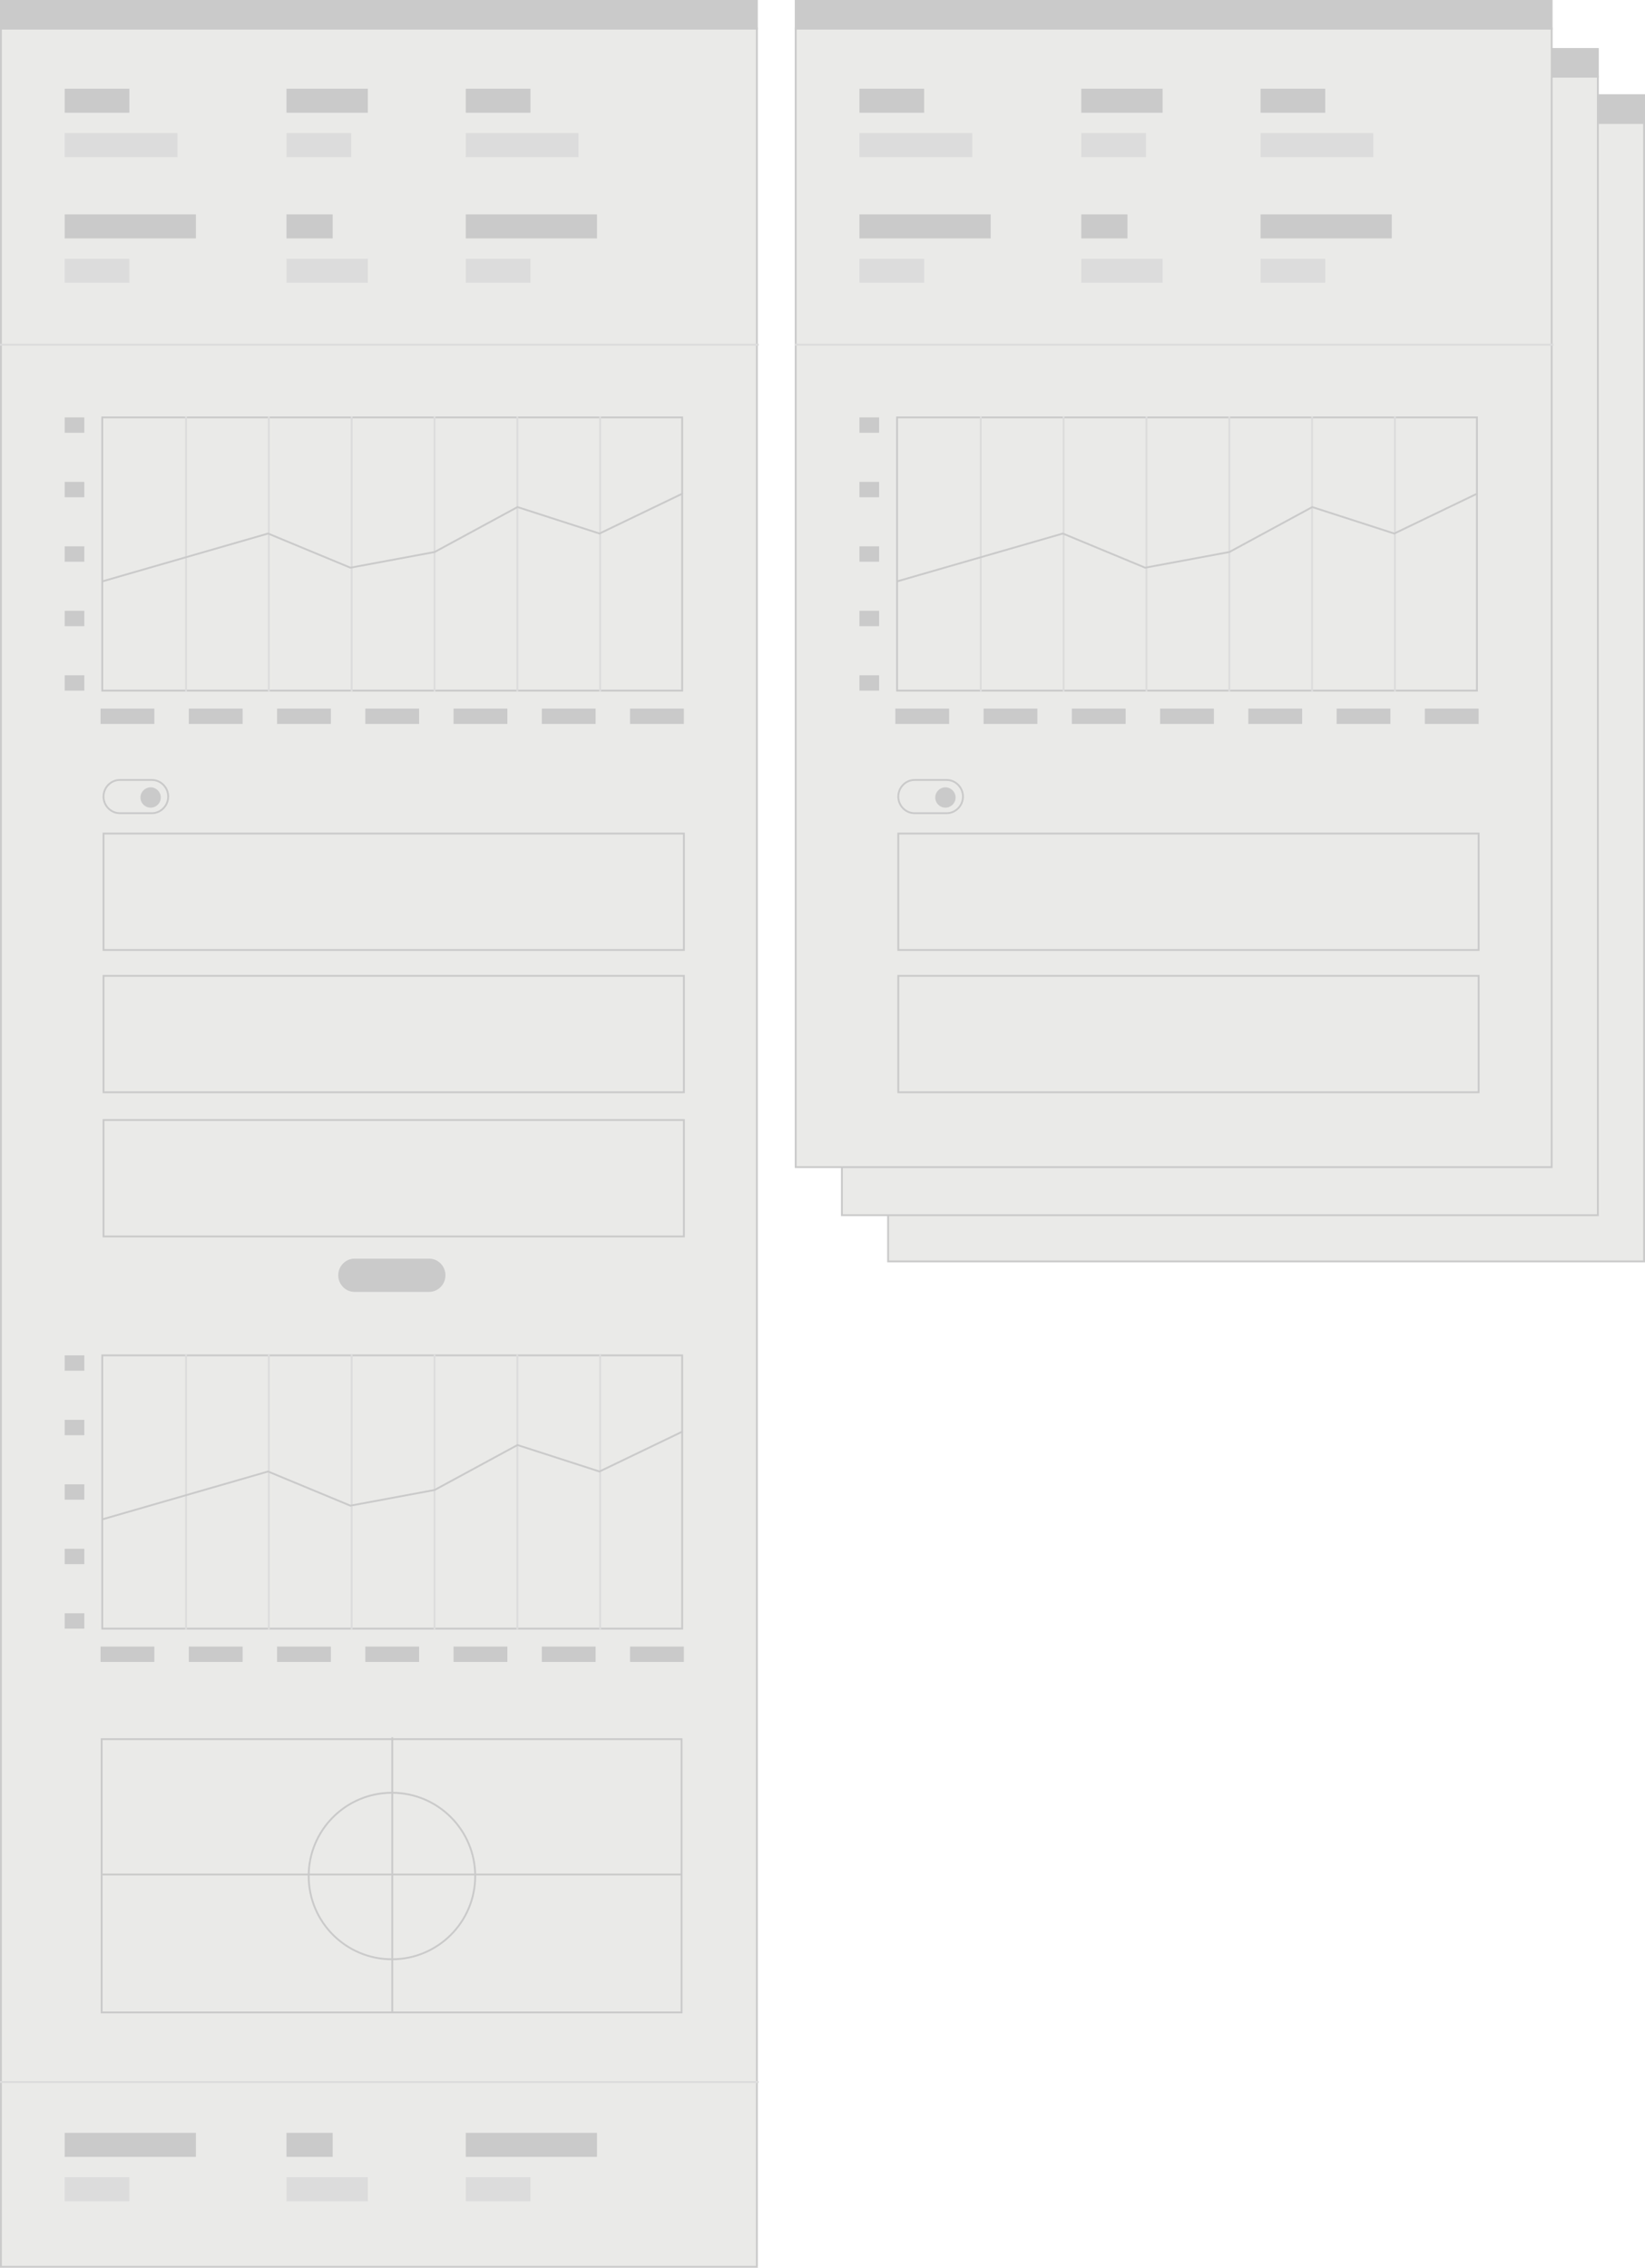 <?xml version="1.0" encoding="UTF-8"?>
<svg width="890px" height="1227px" viewBox="0 0 890 1227" version="1.1" xmlns="http://www.w3.org/2000/svg" xmlns:xlink="http://www.w3.org/1999/xlink">
    <!-- Generator: Sketch 53.2 (72643) - https://sketchapp.com -->
    <title>Group 6</title>
    <desc>Created with Sketch.</desc>
    <g id="Design" stroke="none" stroke-width="1" fill="none" fill-rule="evenodd">
        <g id="Factly" transform="translate(-306, -5611)">
            <g id="Group-6" transform="translate(306, 5611)">
                <g id="Group-10">
                    <rect id="Rectangle-4-Copy-3" stroke="#CACACA" fill="#EAEAE8" x="0.5" y="15.5" width="409" height="1211"></rect>
                    <polygon id="Fill-1" fill="#CACACA" points="35 61 70 61 70 48 35 48"></polygon>
                    <polygon id="Fill-1-Copy-2" fill="#CACACA" points="252 61 287 61 287 48 252 48"></polygon>
                    <polygon id="Fill-1-Copy" fill="#DCDCDC" points="35 153 70 153 70 140 35 140"></polygon>
                    <polygon id="Fill-1-Copy-3" fill="#DCDCDC" points="252 153 287 153 287 140 252 140"></polygon>
                    <polygon id="Fill-2" fill="#DCDCDC" points="35 85 96 85 96 72 35 72"></polygon>
                    <polygon id="Fill-2-Copy" fill="#DCDCDC" points="252 85 313 85 313 72 252 72"></polygon>
                    <polygon id="Fill-3" fill="#CACACA" points="35 129 106 129 106 116 35 116"></polygon>
                    <polygon id="Fill-3-Copy" fill="#CACACA" points="252 129 323 129 323 116 252 116"></polygon>
                    <g id="Group-8" transform="translate(35, 225)">
                        <polygon id="Fill-4" fill="#CACACA" points="19.407 166.709 48.517 166.709 48.517 158.392 19.407 158.392"></polygon>
                        <polygon id="Fill-5" fill="#CACACA" points="-4.61852778e-14 148.69 10.628 148.69 10.628 140.373 -4.61852778e-14 140.373"></polygon>
                        <polygon id="Fill-6" fill="#CACACA" points="-4.61852778e-14 113.807 10.628 113.807 10.628 105.491 -4.61852778e-14 105.491"></polygon>
                        <polygon id="Fill-7" fill="#CACACA" points="-4.61852778e-14 78.924 10.628 78.924 10.628 70.608 -4.61852778e-14 70.608"></polygon>
                        <polygon id="Fill-8" fill="#CACACA" points="-4.61852778e-14 44.041 10.628 44.041 10.628 35.725 -4.61852778e-14 35.725"></polygon>
                        <polygon id="Fill-9" fill="#CACACA" points="-4.61852778e-14 9.158 10.628 9.158 10.628 0.842 -4.61852778e-14 0.842"></polygon>
                        <polygon id="Fill-10" fill="#CACACA" points="67.154 166.709 96.264 166.709 96.264 158.392 67.154 158.392"></polygon>
                        <polygon id="Fill-12" fill="#CACACA" points="114.901 166.709 144.012 166.709 144.012 158.392 114.901 158.392"></polygon>
                        <polygon id="Fill-13" fill="#CACACA" points="162.648 166.709 191.759 166.709 191.759 158.392 162.648 158.392"></polygon>
                        <polygon id="Fill-14" fill="#CACACA" points="210.395 166.709 239.506 166.709 239.506 158.392 210.395 158.392"></polygon>
                        <polygon id="Fill-15" fill="#CACACA" points="258.143 166.709 287.253 166.709 287.253 158.392 258.143 158.392"></polygon>
                        <polygon id="Fill-16" fill="#CACACA" points="305.89 166.709 335 166.709 335 158.392 305.89 158.392"></polygon>
                        <polygon id="Stroke-21" stroke="#CACACA" points="20.331 148.69 334.076 148.69 334.076 0.842 20.331 0.842"></polygon>
                        <path d="M289.69,0.842 L289.69,148.69" id="Line-7" stroke="#DCDCDC" stroke-linecap="square"></path>
                        <path d="M244.88,0.842 L244.88,148.69" id="Line-7-Copy" stroke="#DCDCDC" stroke-linecap="square"></path>
                        <path d="M200.07,0.842 L200.07,148.69" id="Line-7-Copy-2" stroke="#DCDCDC" stroke-linecap="square"></path>
                        <path d="M155.261,0.842 L155.261,148.69" id="Line-7-Copy-3" stroke="#DCDCDC" stroke-linecap="square"></path>
                        <path d="M110.451,0.842 L110.451,148.69" id="Line-7-Copy-4" stroke="#DCDCDC" stroke-linecap="square"></path>
                        <path d="M65.641,0.842 L65.641,148.69" id="Line-7-Copy-5" stroke="#DCDCDC" stroke-linecap="square"></path>
                        <polyline id="Stroke-20" stroke="#CACACA" points="20.414 89.551 110.026 63.677 154.571 82.158 200.139 73.677 244.979 49.354 289.342 63.677 334.455 41.962"></polyline>
                    </g>
                    <polygon id="Fill-17" fill="#CACACA" points="155 61 199 61 199 48 155 48"></polygon>
                    <polygon id="Fill-17-Copy" fill="#DCDCDC" points="155 153 199 153 199 140 155 140"></polygon>
                    <polygon id="Fill-18" fill="#DCDCDC" points="155 85 190 85 190 72 155 72"></polygon>
                    <polygon id="Fill-19" fill="#CACACA" points="155 129 180 129 180 116 155 116"></polygon>
                    <polygon id="Stroke-38" stroke="#CACACA" points="55 1088.848 368.745 1088.848 368.745 941 55 941"></polygon>
                    <path d="M212.231,940 L212.231,1088.772" id="Stroke-45" stroke="#CACACA"></path>
                    <path d="M368.744,1014.231 L55,1014.231" id="Stroke-46" stroke="#CACACA"></path>
                    <path d="M257.103,1015.047 C257.103,1039.927 236.933,1060.095 212.052,1060.095 C187.17,1060.095 167,1039.927 167,1015.047 C167,990.168 187.17,970 212.052,970 C236.933,970 257.103,990.168 257.103,1015.047 Z" id="Stroke-47" stroke="#CACACA"></path>
                    <rect id="Rectangle" stroke="#CACACA" x="56" y="451" width="314" height="63"></rect>
                    <rect id="Rectangle-Copy-4" stroke="#CACACA" x="56" y="528" width="314" height="63"></rect>
                    <rect id="Rectangle-Copy-5" stroke="#CACACA" x="56" y="606" width="314" height="63"></rect>
                    <path d="M82.133,440 L64.867,440 C59.99,440 56,435.95 56,431 C56,426.05 59.99,422 64.867,422 L82.133,422 C87.01,422 91,426.05 91,431 C91,435.95 87.01,440 82.133,440 Z" id="Stroke-42" stroke="#CACACA"></path>
                    <path d="M87,431.5 C87,434.538 84.537,437 81.5,437 C78.463,437 76,434.538 76,431.5 C76,428.462 78.463,426 81.5,426 C84.537,426 87,428.462 87,431.5" id="Fill-43" fill="#CACACA"></path>
                    <path d="M232.184,699 L191.816,699 C186.967,699 183,694.95 183,690 C183,685.05 186.967,681 191.816,681 L232.184,681 C237.033,681 241,685.05 241,690 C241,694.95 237.033,699 232.184,699 Z" id="Stroke-44" fill="#CACACA"></path>
                    <rect id="Rectangle" fill="#CACACA" x="0" y="0" width="410" height="16"></rect>
                    <path d="M0.5,186.5 L410,186.5" id="Line-6" stroke="#DCDCDC" stroke-linecap="square"></path>
                    <path d="M0.5,1126.5 L410,1126.5" id="Line-6-Copy" stroke="#DCDCDC" stroke-linecap="square"></path>
                    <g id="Group-8-Copy-3" transform="translate(35, 732.5)">
                        <polygon id="Fill-4" fill="#CACACA" points="19.407 166.709 48.517 166.709 48.517 158.392 19.407 158.392"></polygon>
                        <polygon id="Fill-5" fill="#CACACA" points="-4.61852778e-14 148.69 10.628 148.69 10.628 140.373 -4.61852778e-14 140.373"></polygon>
                        <polygon id="Fill-6" fill="#CACACA" points="-4.61852778e-14 113.807 10.628 113.807 10.628 105.491 -4.61852778e-14 105.491"></polygon>
                        <polygon id="Fill-7" fill="#CACACA" points="-4.61852778e-14 78.924 10.628 78.924 10.628 70.608 -4.61852778e-14 70.608"></polygon>
                        <polygon id="Fill-8" fill="#CACACA" points="-4.61852778e-14 44.041 10.628 44.041 10.628 35.725 -4.61852778e-14 35.725"></polygon>
                        <polygon id="Fill-9" fill="#CACACA" points="-4.61852778e-14 9.158 10.628 9.158 10.628 0.842 -4.61852778e-14 0.842"></polygon>
                        <polygon id="Fill-10" fill="#CACACA" points="67.154 166.709 96.264 166.709 96.264 158.392 67.154 158.392"></polygon>
                        <polygon id="Fill-12" fill="#CACACA" points="114.901 166.709 144.012 166.709 144.012 158.392 114.901 158.392"></polygon>
                        <polygon id="Fill-13" fill="#CACACA" points="162.648 166.709 191.759 166.709 191.759 158.392 162.648 158.392"></polygon>
                        <polygon id="Fill-14" fill="#CACACA" points="210.395 166.709 239.506 166.709 239.506 158.392 210.395 158.392"></polygon>
                        <polygon id="Fill-15" fill="#CACACA" points="258.143 166.709 287.253 166.709 287.253 158.392 258.143 158.392"></polygon>
                        <polygon id="Fill-16" fill="#CACACA" points="305.89 166.709 335 166.709 335 158.392 305.89 158.392"></polygon>
                        <polygon id="Stroke-21" stroke="#CACACA" points="20.331 148.69 334.076 148.69 334.076 0.842 20.331 0.842"></polygon>
                        <path d="M289.69,0.842 L289.69,148.69" id="Line-7" stroke="#DCDCDC" stroke-linecap="square"></path>
                        <path d="M244.88,0.842 L244.88,148.69" id="Line-7-Copy" stroke="#DCDCDC" stroke-linecap="square"></path>
                        <path d="M200.07,0.842 L200.07,148.69" id="Line-7-Copy-2" stroke="#DCDCDC" stroke-linecap="square"></path>
                        <path d="M155.261,0.842 L155.261,148.69" id="Line-7-Copy-3" stroke="#DCDCDC" stroke-linecap="square"></path>
                        <path d="M110.451,0.842 L110.451,148.69" id="Line-7-Copy-4" stroke="#DCDCDC" stroke-linecap="square"></path>
                        <path d="M65.641,0.842 L65.641,148.69" id="Line-7-Copy-5" stroke="#DCDCDC" stroke-linecap="square"></path>
                        <polyline id="Stroke-20" stroke="#CACACA" points="20.414 89.551 110.026 63.677 154.571 82.158 200.139 73.677 244.979 49.354 289.342 63.677 334.455 41.962"></polyline>
                    </g>
                    <polygon id="Fill-1-Copy-10" fill="#DCDCDC" points="35 1191 70 1191 70 1178 35 1178"></polygon>
                    <polygon id="Fill-1-Copy-11" fill="#DCDCDC" points="252 1191 287 1191 287 1178 252 1178"></polygon>
                    <polygon id="Fill-3-Copy-4" fill="#CACACA" points="35 1167 106 1167 106 1154 35 1154"></polygon>
                    <polygon id="Fill-3-Copy-5" fill="#CACACA" points="252 1167 323 1167 323 1154 252 1154"></polygon>
                    <polygon id="Fill-17-Copy-5" fill="#DCDCDC" points="155 1191 199 1191 199 1178 155 1178"></polygon>
                    <polygon id="Fill-19-Copy-2" fill="#CACACA" points="155 1167 180 1167 180 1154 155 1154"></polygon>
                </g>
                <g id="Group-7" transform="translate(430, 0)">
                    <rect id="Rectangle-4-Copy-5" stroke="#CACACA" fill="#EAEAE8" x="50.5" y="66.5" width="409" height="616"></rect>
                    <rect id="Rectangle-Copy-3" fill="#CACACA" x="50" y="51" width="410" height="16"></rect>
                    <rect id="Rectangle-4-Copy-5" stroke="#CACACA" fill="#EAEAE8" x="25.5" y="41.5" width="409" height="616"></rect>
                    <rect id="Rectangle-Copy-3" fill="#CACACA" x="25" y="26" width="410" height="16"></rect>
                    <rect id="Rectangle-4-Copy-4" stroke="#CACACA" fill="#EAEAE8" x="0.5" y="15.5" width="409" height="616"></rect>
                    <rect id="Rectangle-Copy-2" fill="#CACACA" x="0" y="0" width="410" height="16"></rect>
                    <polygon id="Fill-1-Copy-4" fill="#CACACA" points="35 61 70 61 70 48 35 48"></polygon>
                    <polygon id="Fill-1-Copy-5" fill="#CACACA" points="252 61 287 61 287 48 252 48"></polygon>
                    <polygon id="Fill-1-Copy-12" fill="#DCDCDC" points="35 153 70 153 70 140 35 140"></polygon>
                    <polygon id="Fill-1-Copy-13" fill="#DCDCDC" points="252 153 287 153 287 140 252 140"></polygon>
                    <polygon id="Fill-2-Copy-2" fill="#DCDCDC" points="35 85 96 85 96 72 35 72"></polygon>
                    <polygon id="Fill-2-Copy-3" fill="#DCDCDC" points="252 85 313 85 313 72 252 72"></polygon>
                    <polygon id="Fill-3-Copy-6" fill="#CACACA" points="35 129 106 129 106 116 35 116"></polygon>
                    <polygon id="Fill-3-Copy-7" fill="#CACACA" points="252 129 323 129 323 116 252 116"></polygon>
                    <g id="Group-8-Copy" transform="translate(35, 225)">
                        <polygon id="Fill-4" fill="#CACACA" points="19.407 166.709 48.517 166.709 48.517 158.392 19.407 158.392"></polygon>
                        <polygon id="Fill-5" fill="#CACACA" points="-4.61852778e-14 148.69 10.628 148.69 10.628 140.373 -4.61852778e-14 140.373"></polygon>
                        <polygon id="Fill-6" fill="#CACACA" points="-4.61852778e-14 113.807 10.628 113.807 10.628 105.491 -4.61852778e-14 105.491"></polygon>
                        <polygon id="Fill-7" fill="#CACACA" points="-4.61852778e-14 78.924 10.628 78.924 10.628 70.608 -4.61852778e-14 70.608"></polygon>
                        <polygon id="Fill-8" fill="#CACACA" points="-4.61852778e-14 44.041 10.628 44.041 10.628 35.725 -4.61852778e-14 35.725"></polygon>
                        <polygon id="Fill-9" fill="#CACACA" points="-4.61852778e-14 9.158 10.628 9.158 10.628 0.842 -4.61852778e-14 0.842"></polygon>
                        <polygon id="Fill-10" fill="#CACACA" points="67.154 166.709 96.264 166.709 96.264 158.392 67.154 158.392"></polygon>
                        <polygon id="Fill-12" fill="#CACACA" points="114.901 166.709 144.012 166.709 144.012 158.392 114.901 158.392"></polygon>
                        <polygon id="Fill-13" fill="#CACACA" points="162.648 166.709 191.759 166.709 191.759 158.392 162.648 158.392"></polygon>
                        <polygon id="Fill-14" fill="#CACACA" points="210.395 166.709 239.506 166.709 239.506 158.392 210.395 158.392"></polygon>
                        <polygon id="Fill-15" fill="#CACACA" points="258.143 166.709 287.253 166.709 287.253 158.392 258.143 158.392"></polygon>
                        <polygon id="Fill-16" fill="#CACACA" points="305.89 166.709 335 166.709 335 158.392 305.89 158.392"></polygon>
                        <polygon id="Stroke-21" stroke="#CACACA" points="20.331 148.69 334.076 148.69 334.076 0.842 20.331 0.842"></polygon>
                        <path d="M289.69,0.842 L289.69,148.69" id="Line-7" stroke="#DCDCDC" stroke-linecap="square"></path>
                        <path d="M244.88,0.842 L244.88,148.69" id="Line-7-Copy" stroke="#DCDCDC" stroke-linecap="square"></path>
                        <path d="M200.07,0.842 L200.07,148.69" id="Line-7-Copy-2" stroke="#DCDCDC" stroke-linecap="square"></path>
                        <path d="M155.261,0.842 L155.261,148.69" id="Line-7-Copy-3" stroke="#DCDCDC" stroke-linecap="square"></path>
                        <path d="M110.451,0.842 L110.451,148.69" id="Line-7-Copy-4" stroke="#DCDCDC" stroke-linecap="square"></path>
                        <path d="M65.641,0.842 L65.641,148.69" id="Line-7-Copy-5" stroke="#DCDCDC" stroke-linecap="square"></path>
                        <polyline id="Stroke-20" stroke="#CACACA" points="20.414 89.551 110.026 63.677 154.571 82.158 200.139 73.677 244.979 49.354 289.342 63.677 334.455 41.962"></polyline>
                    </g>
                    <polygon id="Fill-17-Copy-2" fill="#CACACA" points="155 61 199 61 199 48 155 48"></polygon>
                    <polygon id="Fill-17-Copy-6" fill="#DCDCDC" points="155 153 199 153 199 140 155 140"></polygon>
                    <polygon id="Fill-18-Copy" fill="#DCDCDC" points="155 85 190 85 190 72 155 72"></polygon>
                    <polygon id="Fill-19-Copy-3" fill="#CACACA" points="155 129 180 129 180 116 155 116"></polygon>
                    <rect id="Rectangle-Copy-7" stroke="#CACACA" x="56" y="451" width="314" height="63"></rect>
                    <rect id="Rectangle-Copy-8" stroke="#CACACA" x="56" y="528" width="314" height="63"></rect>
                    <path d="M82.133,440 L64.867,440 C59.99,440 56,435.95 56,431 C56,426.05 59.99,422 64.867,422 L82.133,422 C87.01,422 91,426.05 91,431 C91,435.95 87.01,440 82.133,440 Z" id="Stroke-42-Copy-2" stroke="#CACACA"></path>
                    <path d="M87,431.5 C87,434.538 84.537,437 81.5,437 C78.463,437 76,434.538 76,431.5 C76,428.462 78.463,426 81.5,426 C84.537,426 87,428.462 87,431.5" id="Fill-43-Copy-2" fill="#CACACA"></path>
                    <path d="M0.5,186.5 L410,186.5" id="Line-6-Copy-3" stroke="#DCDCDC" stroke-linecap="square"></path>
                </g>
            </g>
        </g>
    </g>
</svg>